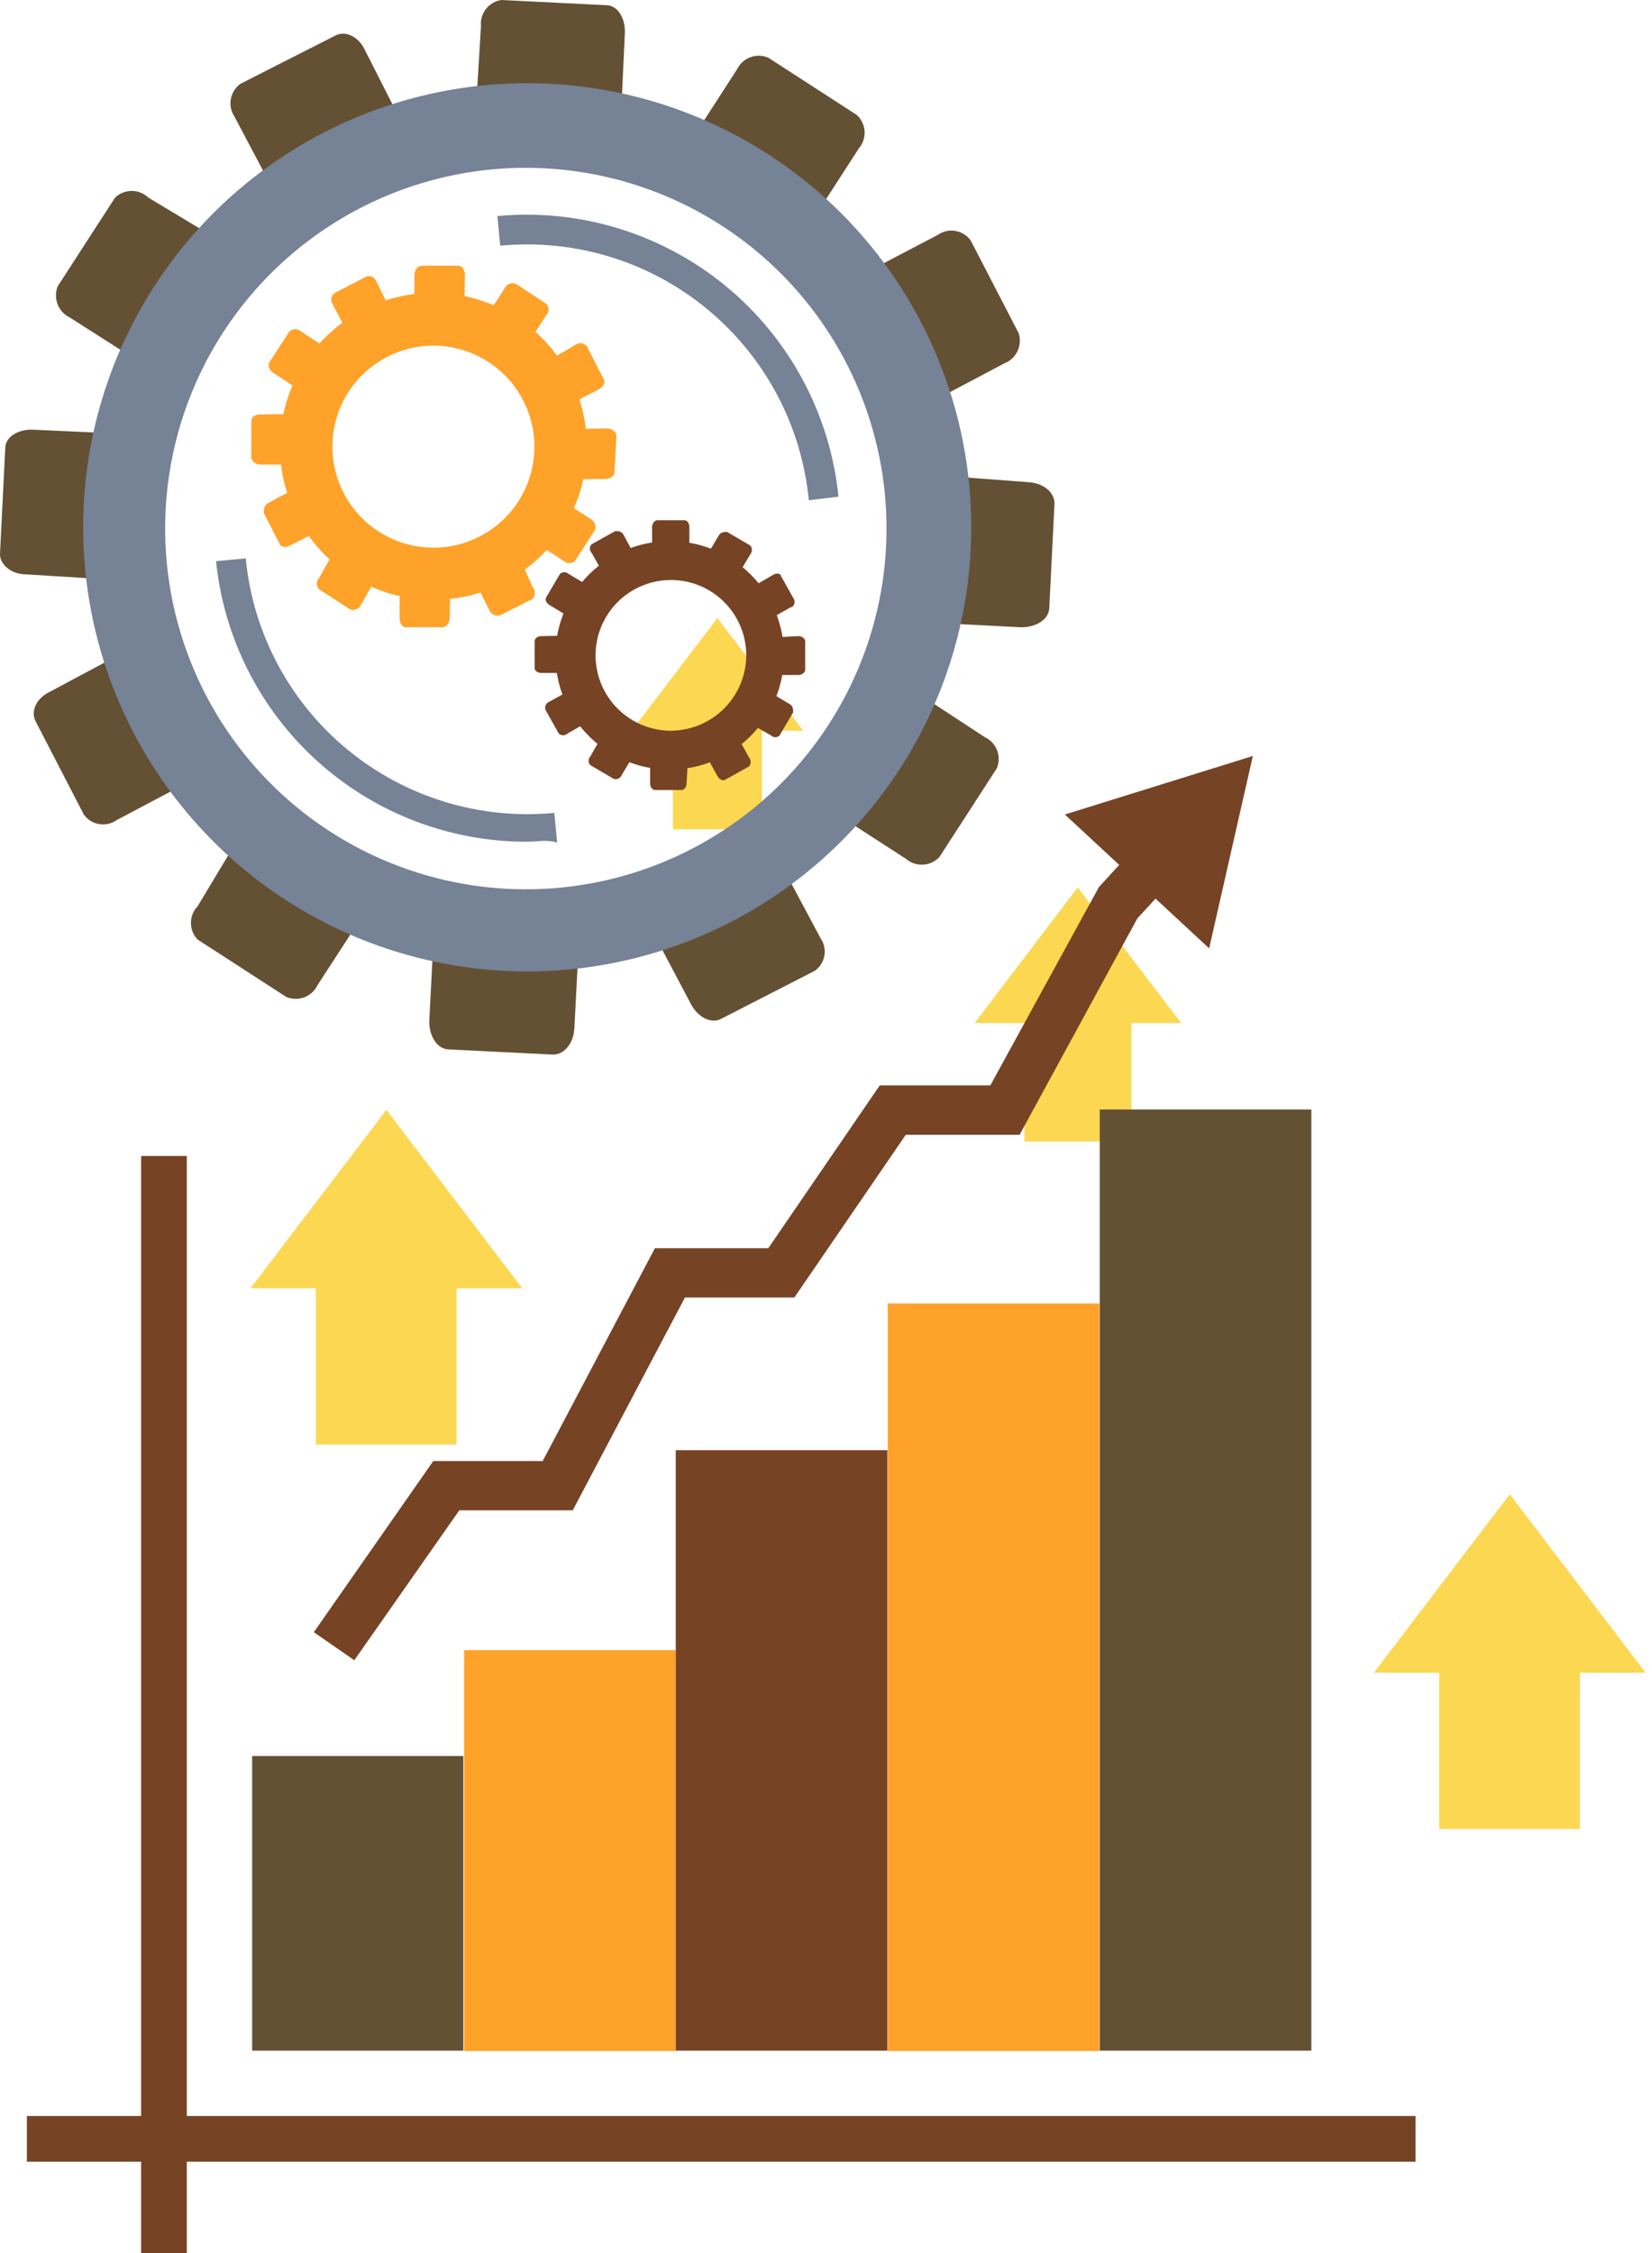 <svg width="55" height="75" viewBox="0 0 55 75" fill="none" xmlns="http://www.w3.org/2000/svg">
<path d="M37.668 33.731H34.106V38H37.668V33.731Z" fill="#FCD751"/>
<path d="M39.322 34.051H32.451L35.88 29.541L39.322 34.051Z" fill="#FCD751"/>
<path d="M6.219 38.481H4.698V75H6.219V38.481Z" fill="#764324"/>
<path d="M47.128 70.437H0.895V71.958H47.128V70.437Z" fill="#764324"/>
<path d="M15.426 58.455H8.394V68.262H15.426V58.455Z" fill="#645033"/>
<path d="M22.497 54.932H15.452V68.275H22.497V54.932Z" fill="#FFA229"/>
<path d="M29.542 48.274H22.497V68.262H29.542V48.274Z" fill="#764324"/>
<path d="M36.601 43.391H29.555V68.275H36.601V43.391Z" fill="#FFA229"/>
<path d="M43.659 36.933H36.614V68.262H43.659V36.933Z" fill="#645033"/>
<path d="M11.796 55.266L10.449 54.332L14.425 48.635H18.068L21.804 41.55H25.58L29.289 36.132H32.971L36.587 29.528L37.908 28.087L39.123 29.207L37.868 30.568L33.946 37.774H30.156L26.447 43.191H22.804L19.068 50.276H15.292L11.796 55.266Z" fill="#764324"/>
<path d="M40.256 31.569L41.711 25.165L35.453 27.113L40.256 31.569Z" fill="#764324"/>
<path d="M52.599 55.253H47.916V60.883H52.599V55.253Z" fill="#FCD751"/>
<path d="M54.787 55.68H45.74L50.264 49.742L54.787 55.68Z" fill="#FCD751"/>
<path d="M15.199 42.457H10.515V48.087H15.199V42.457Z" fill="#FCD751"/>
<path d="M17.387 42.884H8.341L12.864 36.946L17.387 42.884Z" fill="#FCD751"/>
<path d="M25.366 24.057H22.404V27.606H25.366V24.057Z" fill="#FCD751"/>
<path d="M26.74 24.324H21.029L23.885 20.575L26.74 24.324Z" fill="#FCD751"/>
<path d="M20.669 4.003C20.669 4.497 20.322 4.883 19.962 4.857L16.453 4.683C16.093 4.683 15.812 4.243 15.839 3.749L16.013 0.867C15.993 0.663 16.053 0.459 16.18 0.298C16.306 0.136 16.49 0.03 16.693 0L20.189 0.173C20.562 0.173 20.829 0.614 20.803 1.107L20.669 4.003Z" fill="#645033"/>
<path d="M19.268 31.422C19.268 30.915 19.015 30.502 18.654 30.488L15.145 30.315C14.785 30.315 14.465 30.675 14.438 31.169L14.291 33.998C14.291 34.491 14.545 34.905 14.918 34.932L18.414 35.105C18.788 35.105 19.095 34.731 19.122 34.238L19.268 31.422Z" fill="#645033"/>
<path d="M13.437 4.203C13.503 4.288 13.55 4.386 13.577 4.491C13.603 4.595 13.607 4.704 13.59 4.811C13.572 4.917 13.533 5.019 13.475 5.109C13.417 5.2 13.34 5.277 13.251 5.337L10.128 6.898C9.932 6.958 9.72 6.941 9.536 6.849C9.352 6.757 9.211 6.598 9.141 6.405L7.807 3.883C7.692 3.71 7.648 3.499 7.686 3.295C7.723 3.091 7.838 2.91 8.007 2.789L11.156 1.188C11.476 1.014 11.93 1.188 12.156 1.681L13.437 4.203Z" fill="#645033"/>
<path d="M25.966 28.7C25.739 28.26 25.299 28.033 24.979 28.207L21.857 29.794C21.689 29.92 21.576 30.105 21.542 30.311C21.507 30.517 21.553 30.729 21.67 30.902L23.004 33.424C23.231 33.864 23.685 34.091 24.005 33.917L27.127 32.316C27.296 32.196 27.411 32.013 27.446 31.808C27.481 31.603 27.433 31.392 27.314 31.222L25.966 28.7Z" fill="#645033"/>
<path d="M7.314 8.006C7.502 8.093 7.65 8.251 7.725 8.445C7.799 8.639 7.795 8.855 7.714 9.047L5.806 12.009C5.663 12.162 5.467 12.254 5.259 12.266C5.05 12.279 4.845 12.21 4.685 12.075L2.323 10.568C2.137 10.478 1.991 10.32 1.917 10.127C1.843 9.933 1.845 9.719 1.923 9.527L3.831 6.578C3.98 6.435 4.178 6.356 4.385 6.356C4.591 6.356 4.789 6.435 4.938 6.578L7.314 8.006Z" fill="#645033"/>
<path d="M30.423 22.99C30.261 22.86 30.055 22.795 29.847 22.81C29.639 22.825 29.445 22.918 29.302 23.07L27.408 26.005C27.325 26.197 27.318 26.413 27.39 26.61C27.462 26.806 27.607 26.967 27.795 27.059L30.17 28.594C30.327 28.728 30.53 28.796 30.737 28.783C30.943 28.771 31.137 28.679 31.277 28.527L33.185 25.578C33.267 25.387 33.271 25.171 33.196 24.977C33.121 24.782 32.974 24.625 32.785 24.537L30.423 22.99Z" fill="#645033"/>
<path d="M4.004 14.437C4.498 14.437 4.885 14.784 4.871 15.144L4.618 18.68C4.618 19.04 4.178 19.32 3.697 19.294L0.869 19.12C0.375 19.12 -0.025 18.787 0.001 18.413L0.175 14.917C0.175 14.544 0.615 14.277 1.109 14.304L4.004 14.437Z" fill="#645033"/>
<path d="M31.424 15.838C30.93 15.838 30.503 16.091 30.49 16.452L30.317 20.014C30.317 20.388 30.677 20.708 31.171 20.735L33.999 20.881C34.493 20.881 34.907 20.628 34.933 20.254L35.107 16.759C35.107 16.385 34.733 16.078 34.239 16.051L31.424 15.838Z" fill="#645033"/>
<path d="M4.204 21.669C4.377 21.553 4.587 21.507 4.792 21.539C4.997 21.571 5.182 21.68 5.312 21.842L6.899 24.964C7.073 25.298 6.899 25.738 6.406 25.965L3.884 27.299C3.714 27.419 3.503 27.467 3.298 27.432C3.093 27.397 2.91 27.282 2.79 27.113L1.189 24.017C1.015 23.697 1.189 23.243 1.682 23.016L4.204 21.669Z" fill="#645033"/>
<path d="M28.702 9.14C28.261 9.367 28.035 9.807 28.208 10.127L29.809 13.249C29.93 13.419 30.113 13.533 30.318 13.568C30.523 13.603 30.733 13.556 30.903 13.436L33.425 12.102C33.619 12.029 33.779 11.885 33.87 11.699C33.962 11.513 33.979 11.299 33.919 11.101L32.318 8.006C32.197 7.836 32.014 7.722 31.809 7.687C31.604 7.652 31.393 7.699 31.223 7.819L28.702 9.14Z" fill="#645033"/>
<path d="M8.007 27.793C8.097 27.603 8.257 27.456 8.453 27.381C8.65 27.306 8.867 27.311 9.061 27.393L12.01 29.354C12.165 29.495 12.26 29.691 12.272 29.901C12.285 30.111 12.214 30.317 12.076 30.475L10.569 32.797C10.479 32.983 10.32 33.128 10.126 33.2C9.932 33.272 9.718 33.266 9.528 33.184L6.579 31.276C6.436 31.127 6.357 30.928 6.357 30.722C6.357 30.515 6.436 30.317 6.579 30.168L8.007 27.793Z" fill="#645033"/>
<path d="M23.004 4.683C22.866 4.841 22.796 5.048 22.808 5.257C22.82 5.467 22.915 5.663 23.071 5.804L26.02 7.699C26.209 7.781 26.424 7.787 26.618 7.715C26.812 7.643 26.971 7.498 27.06 7.312L28.595 4.937C28.729 4.779 28.797 4.576 28.784 4.37C28.772 4.163 28.68 3.969 28.528 3.829L25.579 1.921C25.389 1.839 25.175 1.833 24.981 1.905C24.787 1.977 24.628 2.122 24.538 2.308L23.004 4.683Z" fill="#645033"/>
<path d="M18.308 2.789C15.387 2.639 12.488 3.359 9.977 4.858C7.466 6.356 5.456 8.565 4.201 11.206C2.945 13.847 2.501 16.801 2.925 19.694C3.348 22.587 4.62 25.29 6.58 27.46C8.539 29.631 11.098 31.171 13.933 31.887C16.768 32.603 19.752 32.462 22.507 31.482C25.262 30.502 27.664 28.728 29.411 26.382C31.157 24.037 32.169 21.227 32.317 18.306C32.517 14.391 31.153 10.556 28.526 7.646C25.899 4.736 22.223 2.989 18.308 2.789ZM29.502 18.16C29.39 20.536 28.575 22.825 27.16 24.738C25.745 26.65 23.794 28.099 21.554 28.901C19.315 29.702 16.887 29.821 14.58 29.241C12.273 28.661 10.19 27.409 8.596 25.644C7.001 23.879 5.967 21.68 5.624 19.326C5.281 16.972 5.645 14.569 6.669 12.422C7.694 10.275 9.333 8.481 11.379 7.267C13.425 6.053 15.785 5.474 18.161 5.604C21.325 5.776 24.294 7.193 26.418 9.545C28.543 11.897 29.651 14.994 29.502 18.16Z" fill="#768296"/>
<path d="M15.465 10.14C15.473 10.213 15.452 10.285 15.407 10.342C15.363 10.4 15.297 10.437 15.225 10.447H14.011C13.878 10.447 13.784 10.301 13.797 10.127V9.153C13.797 8.98 13.918 8.846 14.051 8.846H15.265C15.385 8.846 15.479 8.993 15.479 9.166L15.465 10.14Z" fill="#FFA229"/>
<path d="M14.986 19.667C14.986 19.494 14.892 19.347 14.772 19.347L13.558 19.28C13.425 19.28 13.318 19.414 13.304 19.587V20.561C13.304 20.735 13.384 20.881 13.518 20.881H14.732C14.852 20.881 14.959 20.748 14.972 20.588L14.986 19.667Z" fill="#FFA229"/>
<path d="M12.957 10.234C13.037 10.394 12.957 10.567 12.957 10.621L11.863 11.168C11.757 11.235 11.61 11.168 11.53 10.994L11.076 10.127C11.056 10.098 11.041 10.066 11.034 10.031C11.026 9.997 11.025 9.961 11.031 9.926C11.038 9.892 11.051 9.858 11.07 9.829C11.089 9.799 11.114 9.774 11.143 9.754L12.224 9.193C12.282 9.184 12.341 9.193 12.394 9.219C12.447 9.245 12.49 9.288 12.517 9.34L12.957 10.234Z" fill="#FFA229"/>
<path d="M17.347 18.68C17.267 18.52 17.107 18.44 17 18.506L15.919 19.054C15.799 19.054 15.773 19.28 15.852 19.441L16.293 20.308C16.32 20.377 16.372 20.433 16.439 20.465C16.506 20.497 16.582 20.503 16.653 20.481L17.734 19.934C17.781 19.881 17.807 19.812 17.807 19.741C17.807 19.669 17.781 19.601 17.734 19.547L17.347 18.68Z" fill="#FFA229"/>
<path d="M10.836 11.568C10.983 11.662 11.049 11.822 10.983 11.928L10.315 12.956C10.263 13.006 10.194 13.033 10.122 13.033C10.05 13.033 9.981 13.006 9.928 12.956L9.115 12.422C8.968 12.329 8.901 12.169 8.968 12.062L9.635 11.034C9.687 10.985 9.756 10.957 9.828 10.957C9.9 10.957 9.97 10.985 10.022 11.034L10.836 11.568Z" fill="#FFA229"/>
<path d="M18.841 16.745C18.789 16.695 18.72 16.668 18.648 16.668C18.576 16.668 18.506 16.695 18.454 16.745L17.8 17.773C17.773 17.838 17.771 17.912 17.796 17.979C17.821 18.046 17.87 18.101 17.934 18.133L18.761 18.667C18.813 18.716 18.883 18.744 18.955 18.744C19.027 18.744 19.096 18.716 19.148 18.667L19.802 17.653C19.831 17.585 19.833 17.509 19.808 17.44C19.783 17.371 19.733 17.313 19.669 17.279L18.841 16.745Z" fill="#FFA229"/>
<path d="M9.675 13.783C9.746 13.783 9.815 13.808 9.87 13.855C9.924 13.901 9.959 13.966 9.968 14.037V15.251C9.968 15.371 9.822 15.464 9.648 15.464H8.674C8.501 15.464 8.367 15.344 8.367 15.211V14.01C8.367 13.877 8.514 13.783 8.688 13.797L9.675 13.783Z" fill="#FFA229"/>
<path d="M19.189 14.277C19.118 14.265 19.046 14.28 18.986 14.32C18.926 14.36 18.884 14.421 18.868 14.49V15.691C18.868 15.825 18.988 15.931 19.162 15.945H20.136C20.309 15.945 20.456 15.851 20.456 15.731L20.523 14.517C20.523 14.383 20.403 14.277 20.229 14.263L19.189 14.277Z" fill="#FFA229"/>
<path d="M9.768 16.292C9.818 16.243 9.885 16.215 9.955 16.215C10.025 16.215 10.092 16.243 10.142 16.292L10.702 17.372C10.702 17.479 10.702 17.639 10.529 17.719L9.648 18.16C9.603 18.191 9.55 18.208 9.495 18.208C9.44 18.208 9.386 18.191 9.341 18.16L8.781 17.079C8.781 16.972 8.781 16.812 8.954 16.732L9.768 16.292Z" fill="#FFA229"/>
<path d="M18.254 12.009C18.186 12.033 18.13 12.082 18.098 12.147C18.066 12.212 18.059 12.287 18.081 12.355L18.681 13.343C18.681 13.463 18.895 13.49 19.055 13.41L19.922 12.969C20.082 12.889 20.162 12.729 20.096 12.622L19.549 11.542C19.506 11.482 19.441 11.442 19.369 11.429C19.296 11.417 19.222 11.433 19.162 11.475L18.254 12.009Z" fill="#FFA229"/>
<path d="M11.089 18.413C11.123 18.348 11.181 18.298 11.25 18.274C11.319 18.249 11.395 18.251 11.463 18.28L12.477 18.933C12.527 18.986 12.554 19.055 12.554 19.127C12.554 19.199 12.527 19.268 12.477 19.32L12.01 20.148C11.978 20.212 11.923 20.261 11.856 20.286C11.789 20.311 11.715 20.309 11.65 20.281L10.622 19.614C10.573 19.564 10.546 19.497 10.546 19.427C10.546 19.357 10.573 19.29 10.622 19.24L11.089 18.413Z" fill="#FFA229"/>
<path d="M16.28 10.407C16.23 10.46 16.202 10.529 16.202 10.601C16.202 10.673 16.23 10.742 16.28 10.794L17.294 11.448C17.401 11.528 17.561 11.448 17.654 11.315L18.188 10.488C18.237 10.438 18.264 10.37 18.264 10.301C18.264 10.231 18.237 10.164 18.188 10.114L17.174 9.447C17.108 9.419 17.034 9.417 16.967 9.442C16.9 9.467 16.845 9.516 16.814 9.58L16.28 10.407Z" fill="#FFA229"/>
<path d="M14.678 9.754C13.668 9.704 12.666 9.956 11.799 10.477C10.932 10.998 10.239 11.764 9.808 12.679C9.376 13.594 9.226 14.616 9.376 15.616C9.526 16.616 9.97 17.549 10.65 18.297C11.331 19.045 12.219 19.575 13.2 19.818C14.182 20.061 15.214 20.008 16.165 19.665C17.116 19.321 17.944 18.703 18.544 17.889C19.144 17.075 19.489 16.101 19.535 15.091C19.593 13.74 19.115 12.422 18.206 11.422C17.296 10.422 16.028 9.823 14.678 9.754ZM14.251 18.226C13.588 18.191 12.949 17.96 12.417 17.562C11.884 17.165 11.482 16.618 11.26 15.992C11.038 15.365 11.006 14.687 11.17 14.043C11.333 13.398 11.684 12.817 12.177 12.372C12.671 11.927 13.285 11.638 13.943 11.542C14.6 11.445 15.272 11.546 15.872 11.832C16.472 12.117 16.975 12.574 17.316 13.144C17.657 13.715 17.821 14.374 17.787 15.037C17.765 15.482 17.655 15.917 17.464 16.318C17.272 16.72 17.003 17.079 16.672 17.375C16.34 17.672 15.953 17.9 15.533 18.046C15.113 18.192 14.668 18.253 14.225 18.226H14.251Z" fill="#FFA229"/>
<path d="M22.951 18.279C22.951 18.4 22.871 18.506 22.777 18.506H21.87C21.777 18.506 21.71 18.413 21.71 18.279V17.546C21.71 17.426 21.79 17.319 21.884 17.319H22.791C22.884 17.319 22.951 17.426 22.951 17.546V18.279Z" fill="#764324"/>
<path d="M22.898 25.351C22.898 25.218 22.818 25.111 22.724 25.111H21.817C21.724 25.111 21.644 25.218 21.644 25.338V26.072C21.644 26.192 21.71 26.299 21.817 26.299H22.684C22.778 26.299 22.858 26.205 22.858 26.072L22.898 25.351Z" fill="#764324"/>
<path d="M21.096 18.426C21.133 18.464 21.154 18.514 21.154 18.567C21.154 18.619 21.133 18.669 21.096 18.707L20.309 19.16C20.26 19.174 20.207 19.17 20.16 19.148C20.113 19.126 20.076 19.087 20.056 19.04L19.695 18.4C19.659 18.362 19.638 18.312 19.638 18.26C19.638 18.207 19.659 18.157 19.695 18.119L20.483 17.679C20.563 17.679 20.683 17.679 20.75 17.786L21.096 18.426Z" fill="#764324"/>
<path d="M24.592 24.591C24.569 24.543 24.529 24.504 24.481 24.482C24.432 24.46 24.377 24.456 24.325 24.471L23.538 24.911C23.5 24.951 23.48 25.003 23.48 25.058C23.48 25.113 23.5 25.165 23.538 25.205L23.885 25.832C23.952 25.952 24.072 26.005 24.152 25.952L24.939 25.512C24.974 25.471 24.993 25.419 24.993 25.365C24.993 25.311 24.974 25.259 24.939 25.218L24.592 24.591Z" fill="#764324"/>
<path d="M19.562 19.481C19.668 19.547 19.722 19.667 19.668 19.747L19.215 20.521C19.215 20.615 19.041 20.615 18.921 20.521L18.307 20.148C18.187 20.081 18.134 19.961 18.187 19.881L18.641 19.107C18.681 19.07 18.733 19.049 18.788 19.049C18.842 19.049 18.895 19.07 18.934 19.107L19.562 19.481Z" fill="#764324"/>
<path d="M25.673 23.07C25.634 23.032 25.581 23.011 25.526 23.011C25.472 23.011 25.419 23.032 25.38 23.07L24.926 23.857C24.926 23.937 24.926 24.057 25.046 24.124L25.673 24.484C25.71 24.521 25.761 24.541 25.813 24.541C25.866 24.541 25.916 24.521 25.953 24.484L26.407 23.71C26.407 23.63 26.407 23.51 26.3 23.443L25.673 23.07Z" fill="#764324"/>
<path d="M18.762 21.162C18.895 21.162 18.988 21.242 18.988 21.335V22.242C18.988 22.336 18.882 22.402 18.748 22.402H18.028C17.894 22.402 17.788 22.322 17.801 22.229V21.348C17.801 21.242 17.908 21.175 18.028 21.175L18.762 21.162Z" fill="#764324"/>
<path d="M25.847 21.215C25.727 21.215 25.62 21.295 25.62 21.389V22.296C25.62 22.389 25.727 22.469 25.847 22.469H26.58C26.701 22.469 26.807 22.389 26.807 22.296V21.349C26.807 21.255 26.701 21.175 26.58 21.175L25.847 21.215Z" fill="#764324"/>
<path d="M18.908 23.016C19.015 23.016 19.148 23.016 19.188 23.016L19.642 23.804C19.656 23.853 19.651 23.906 19.629 23.953C19.607 23.999 19.569 24.037 19.522 24.057L18.895 24.417C18.855 24.455 18.802 24.476 18.748 24.476C18.693 24.476 18.641 24.455 18.601 24.417L18.161 23.63C18.143 23.579 18.145 23.523 18.168 23.473C18.19 23.423 18.23 23.384 18.281 23.363L18.908 23.016Z" fill="#764324"/>
<path d="M25.072 19.521C25.024 19.544 24.985 19.583 24.963 19.632C24.942 19.681 24.938 19.736 24.952 19.788L25.406 20.575C25.406 20.655 25.579 20.668 25.686 20.575L26.326 20.214C26.433 20.214 26.487 20.028 26.433 19.948L25.993 19.16C25.993 19.08 25.82 19.067 25.699 19.16L25.072 19.521Z" fill="#764324"/>
<path d="M20.015 24.551C20.015 24.444 20.202 24.391 20.282 24.444L21.07 24.898C21.106 24.935 21.127 24.985 21.127 25.038C21.127 25.09 21.106 25.14 21.07 25.178L20.696 25.805C20.675 25.855 20.636 25.896 20.586 25.918C20.537 25.94 20.48 25.943 20.429 25.925L19.655 25.471C19.618 25.432 19.597 25.379 19.597 25.325C19.597 25.27 19.618 25.218 19.655 25.178L20.015 24.551Z" fill="#764324"/>
<path d="M23.565 18.44C23.527 18.48 23.506 18.532 23.506 18.587C23.506 18.641 23.527 18.694 23.565 18.733L24.339 19.187C24.419 19.187 24.539 19.187 24.605 19.08L24.979 18.453C25.014 18.412 25.033 18.36 25.033 18.306C25.033 18.253 25.014 18.201 24.979 18.16L24.205 17.706C24.125 17.706 24.005 17.706 23.938 17.813L23.565 18.44Z" fill="#764324"/>
<path d="M22.324 18.013C21.572 18.008 20.835 18.225 20.206 18.639C19.578 19.052 19.087 19.643 18.794 20.336C18.501 21.028 18.421 21.792 18.562 22.531C18.704 23.27 19.061 23.95 19.589 24.485C20.117 25.021 20.792 25.388 21.529 25.54C22.265 25.692 23.031 25.622 23.727 25.339C24.424 25.056 25.022 24.573 25.444 23.95C25.866 23.328 26.094 22.594 26.1 21.842C26.105 21.342 26.011 20.846 25.824 20.383C25.637 19.919 25.36 19.497 25.009 19.142C24.658 18.786 24.24 18.503 23.779 18.309C23.318 18.115 22.823 18.015 22.324 18.013ZM22.324 24.324C21.827 24.321 21.343 24.172 20.932 23.894C20.521 23.616 20.202 23.223 20.014 22.763C19.827 22.304 19.78 21.799 19.879 21.313C19.979 20.827 20.22 20.381 20.573 20.032C20.925 19.683 21.374 19.447 21.861 19.353C22.348 19.259 22.852 19.311 23.309 19.503C23.767 19.695 24.157 20.019 24.43 20.433C24.703 20.847 24.848 21.333 24.845 21.829C24.842 22.161 24.773 22.489 24.642 22.795C24.511 23.101 24.321 23.377 24.083 23.609C23.845 23.841 23.564 24.023 23.255 24.146C22.946 24.269 22.616 24.329 22.284 24.324H22.324Z" fill="#764324"/>
<path d="M17.534 28.02C14.96 28.02 12.477 27.065 10.567 25.339C8.656 23.614 7.454 21.241 7.193 18.68L8.181 18.587C8.42 21.072 9.637 23.361 11.564 24.95C13.49 26.538 15.969 27.297 18.455 27.059L18.548 28.047C18.214 27.94 17.867 28.02 17.534 28.02Z" fill="#768296"/>
<path d="M26.927 16.652C26.688 14.166 25.471 11.878 23.544 10.289C21.618 8.7 19.139 7.941 16.653 8.179L16.56 7.192C19.302 6.935 22.035 7.772 24.162 9.522C26.289 11.272 27.638 13.791 27.915 16.532L26.927 16.652Z" fill="#768296"/>
</svg>
